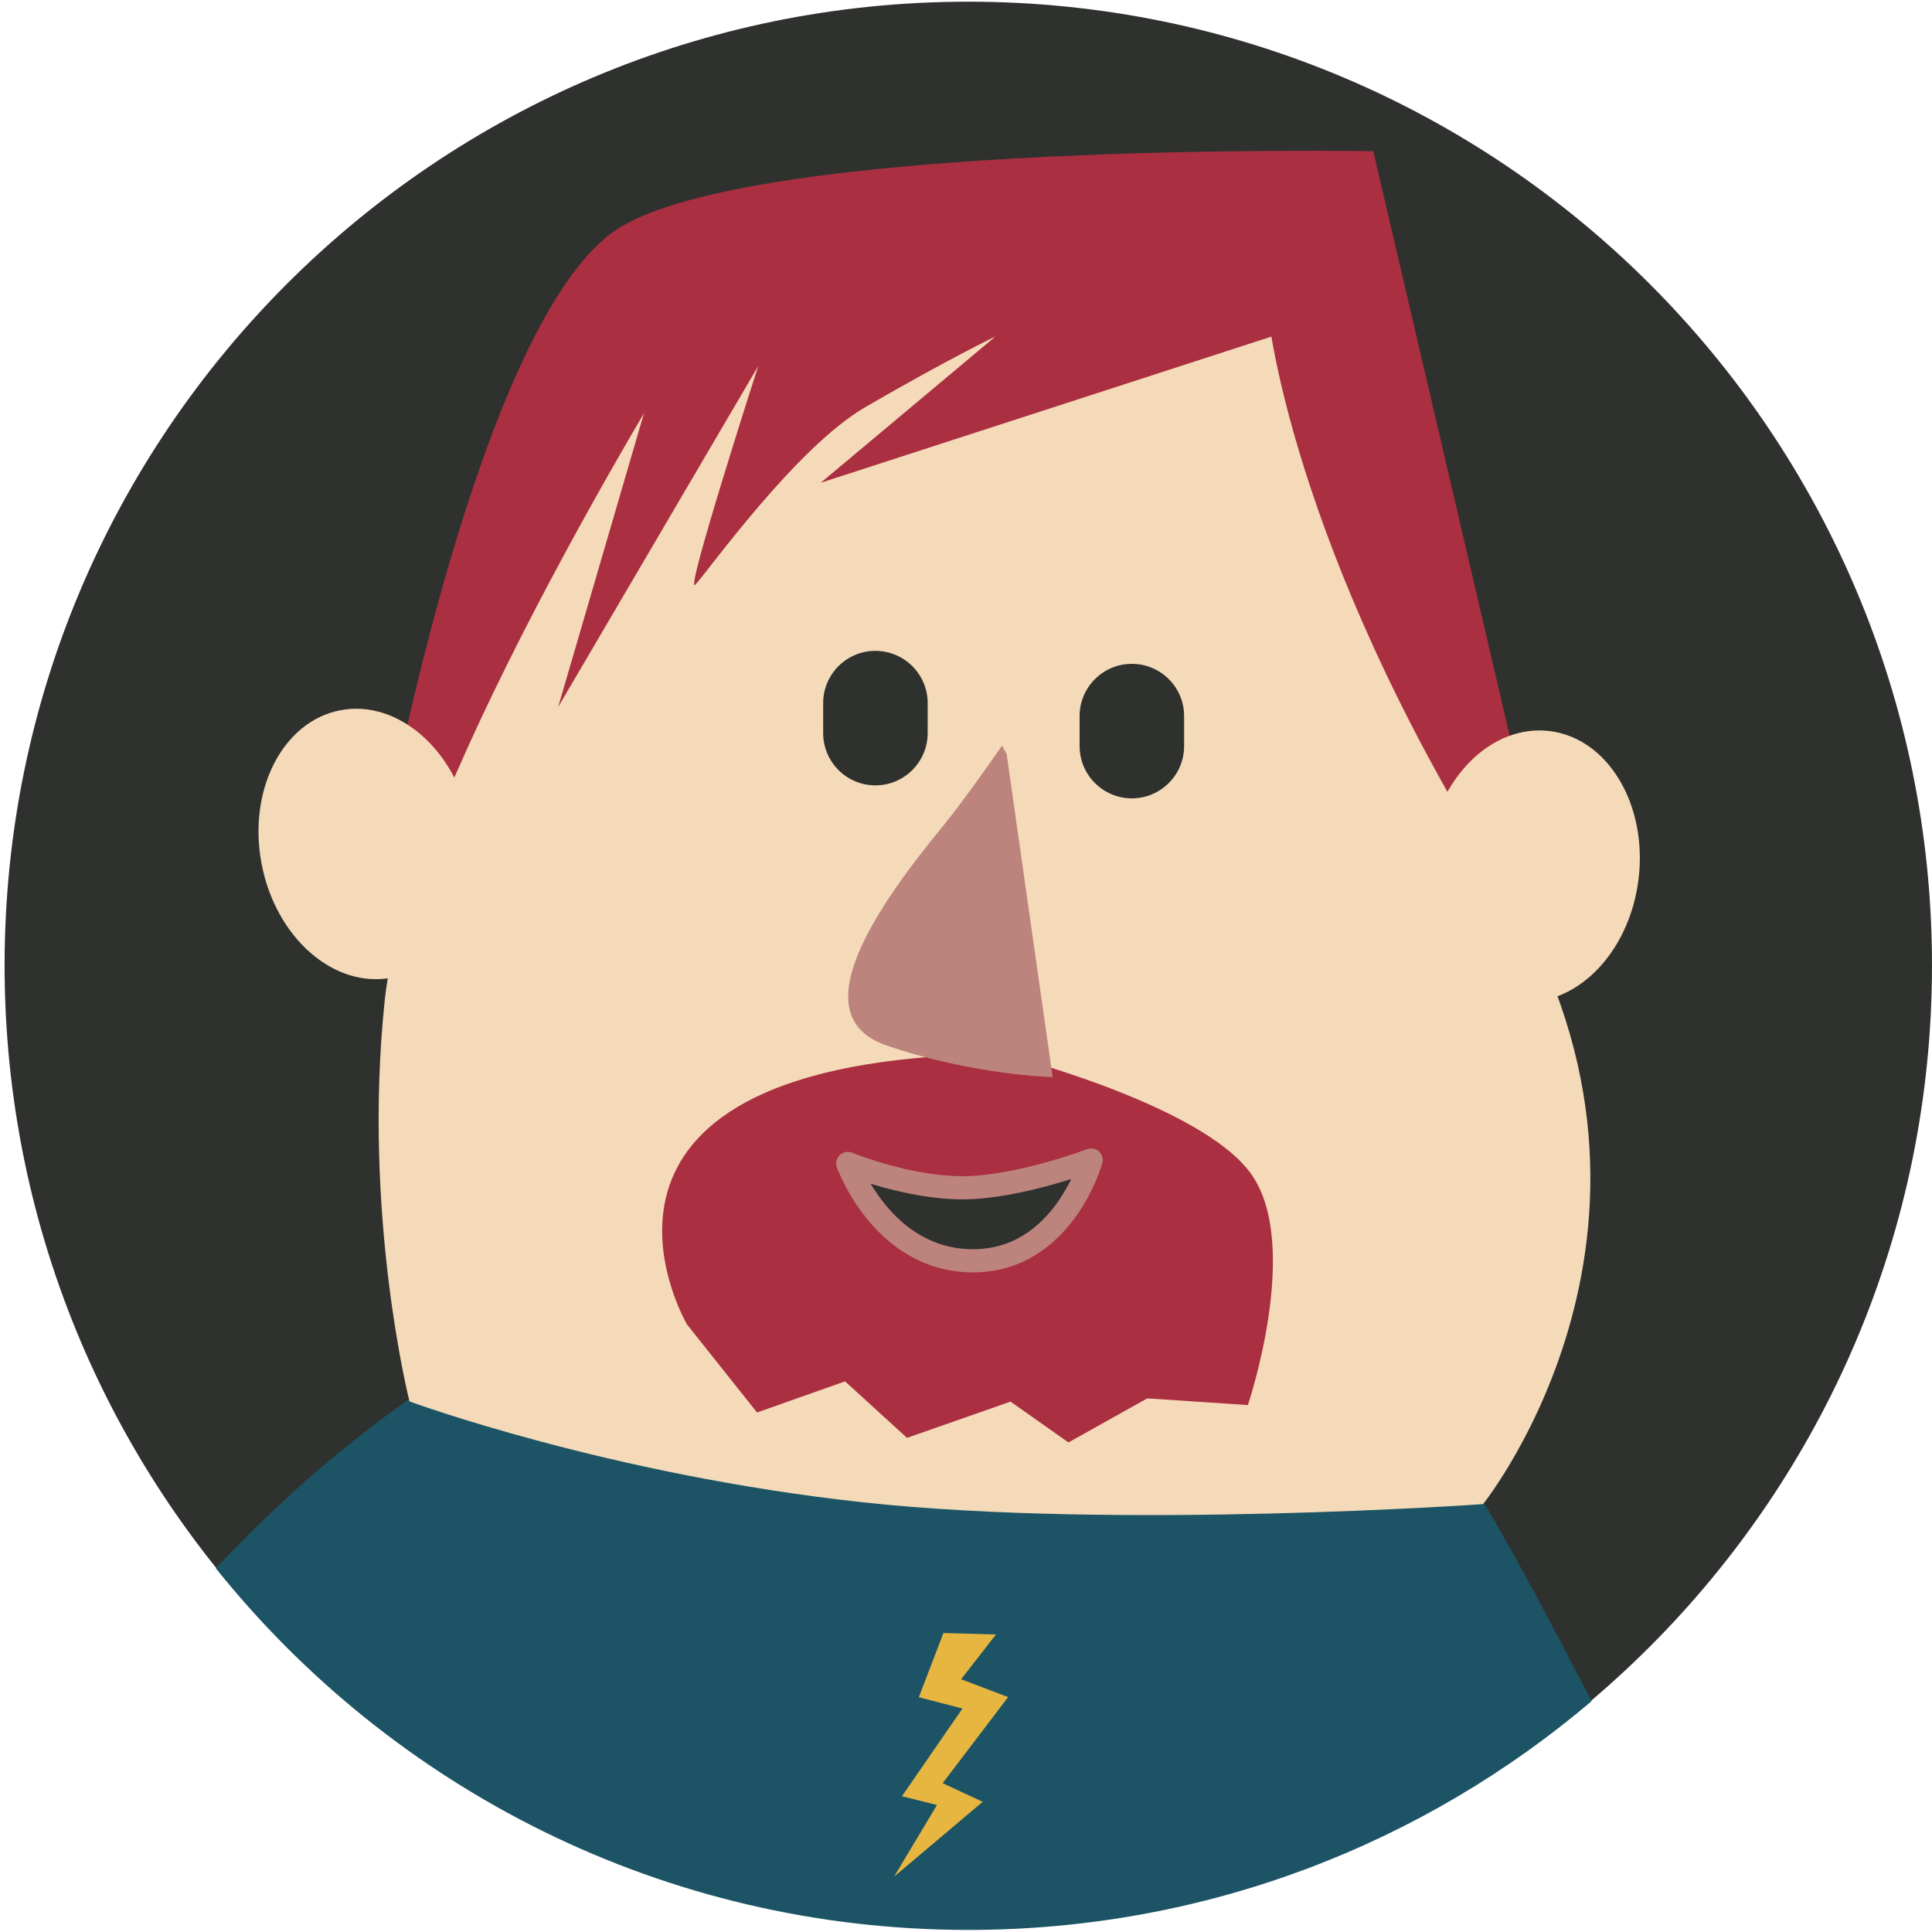 <?xml version="1.0" encoding="UTF-8" standalone="no"?>
<svg width="250px" height="250px" viewBox="0 0 250 250" version="1.1" xmlns="http://www.w3.org/2000/svg" xmlns:xlink="http://www.w3.org/1999/xlink" xmlns:sketch="http://www.bohemiancoding.com/sketch/ns">
    <!-- Generator: Sketch 3.3 (11970) - http://www.bohemiancoding.com/sketch -->
    <title>Group</title>
    <desc>Created with Sketch.</desc>
    <defs></defs>
    <g id="Page-1" stroke="none" stroke-width="1" fill="none" fill-rule="evenodd" sketch:type="MSPage">
        <g id="hoder" sketch:type="MSLayerGroup" transform="translate(-720, 0)">
            <g id="Group" transform="translate(720.3, 0)" sketch:type="MSShapeGroup">
                <path d="M249.698,124.917 C249.698,193.786 193.863,249.615 124.996,249.615 C56.124,249.615 0.294,193.786 0.294,124.917 C0.294,56.048 56.124,0.218 124.996,0.218 C193.863,0.218 249.698,56.048 249.698,124.917" id="Fill-10" fill="#2F312E"></path>
                <path d="M49.866,105.87 C49.866,105.87 61.858,41.146 79.593,29.638 C97.336,18.135 177.404,19.565 177.404,19.565 L197.542,105.87 L184.115,114.021" id="Fill-11" fill="#AA2F41"></path>
                <path d="M60.562,106.621 C62.391,116.175 57.819,125.083 50.365,126.513 C42.911,127.933 35.382,121.349 33.553,111.795 C31.724,102.24 36.288,93.333 43.742,91.904 C51.204,90.478 58.729,97.068 60.562,106.621" id="Fill-12" fill="#F4DAB9"></path>
                <path d="M211.728,113.753 C210.549,123.411 203.486,130.492 195.944,129.568 C188.41,128.653 183.255,120.078 184.438,110.424 C185.612,100.765 192.676,93.674 200.214,94.599 C207.752,95.515 212.907,104.094 211.728,113.753" id="Fill-13" fill="#F4DAB9"></path>
                <path d="M27.626,202.935 C50.482,231.46 85.604,249.732 124.996,249.732 C155.755,249.732 183.909,238.589 205.654,220.128 C182.081,175.02 165.529,140.749 94.018,161.231 C65.726,169.335 44.341,185.139 27.626,202.935" id="Fill-14" fill="#1C5466"></path>
                <path d="M52.685,181.341 C52.685,181.341 78.339,190.813 111.346,194.397 C144.354,197.977 191.607,194.63 191.607,194.63 C191.607,194.63 221.309,157.721 193.83,113.944 C166.355,70.163 163.729,40.103 163.729,40.103 L90.063,41.811 C90.063,41.811 52.412,101.621 49.488,129.404 C46.565,157.183 52.685,181.341 52.685,181.341" id="Fill-15" fill="#F4DAB9"></path>
                <path d="M106.216,94.859 C106.216,98.593 109.241,101.626 112.974,101.626 C116.711,101.626 119.74,98.593 119.74,94.859 L119.74,90.984 C119.74,87.254 116.711,84.221 112.974,84.221 C109.241,84.221 106.216,87.254 106.216,90.984 L106.216,94.859" id="Fill-16" fill="#2F312E"></path>
                <path d="M139.4,96.544 C139.4,100.273 142.429,103.306 146.158,103.306 C149.895,103.306 152.924,100.273 152.924,96.544 L152.924,92.659 C152.924,88.93 149.895,85.901 146.158,85.901 C142.429,85.901 139.4,88.93 139.4,92.659 L139.4,96.544" id="Fill-17" fill="#2F312E"></path>
                <path d="M128.75,136.158 C128.75,136.158 155.008,142.683 161.594,151.905 C168.175,161.122 161.174,181.815 161.174,181.815 L148.15,180.95 L137.957,186.651 L130.461,181.368 L117.068,186.059 L109.048,178.746 L97.664,182.776 L88.603,171.391 C88.603,171.391 69.811,139.409 122.987,136.568" id="Fill-18" fill="#AA2F41"></path>
                <path d="M129.362,96.493 C129.362,96.493 124.639,103.333 121.686,106.936 C113.49,116.936 103.217,131.376 114.316,135.238 C125.415,139.113 135.914,139.382 135.914,139.382 L129.954,97.542" id="Fill-19" fill="#BD837D"></path>
                <path d="M121.779,211.311 L118.599,219.618 L124.241,221.083 L116.414,232.43 L120.944,233.566 L115.394,242.837 L126.862,233.152 L121.678,230.745 L130.147,219.602 L124.069,217.292 L128.574,211.503 L121.779,211.311" id="Fill-20" fill="#E7B640"></path>
                <path d="M87.752,37.311 L71.925,91.489 L97.81,47.375 C97.81,47.375 88.226,77.107 89.664,75.664 C91.103,74.225 102.609,57.922 111.72,52.654 C122.852,46.21 128.503,43.546 128.503,43.546 L105.906,62.47 L171.648,41.146 L161.099,30.121" id="Fill-21" fill="#AA2F41"></path>
                <path d="M109.4,150.553 C109.4,150.553 117.051,153.699 124.249,153.699 C131.447,153.699 140.898,150.107 140.898,150.107 C140.898,150.107 137.299,163.148 125.6,163.148 C113.901,163.148 109.4,150.553 109.4,150.553" id="Fill-22" fill="#2F312E"></path>
                <path d="M124.249,153.699 C131.447,153.699 140.898,150.107 140.898,150.107 C140.898,150.107 137.299,163.148 125.6,163.148 C113.901,163.148 109.4,150.553 109.4,150.553 C109.4,150.553 117.051,153.699 124.249,153.699 Z" id="Stroke-23" stroke="#BD837D" stroke-width="3" stroke-linecap="round" stroke-linejoin="round"></path>
            </g>
        </g>
    </g>
</svg>